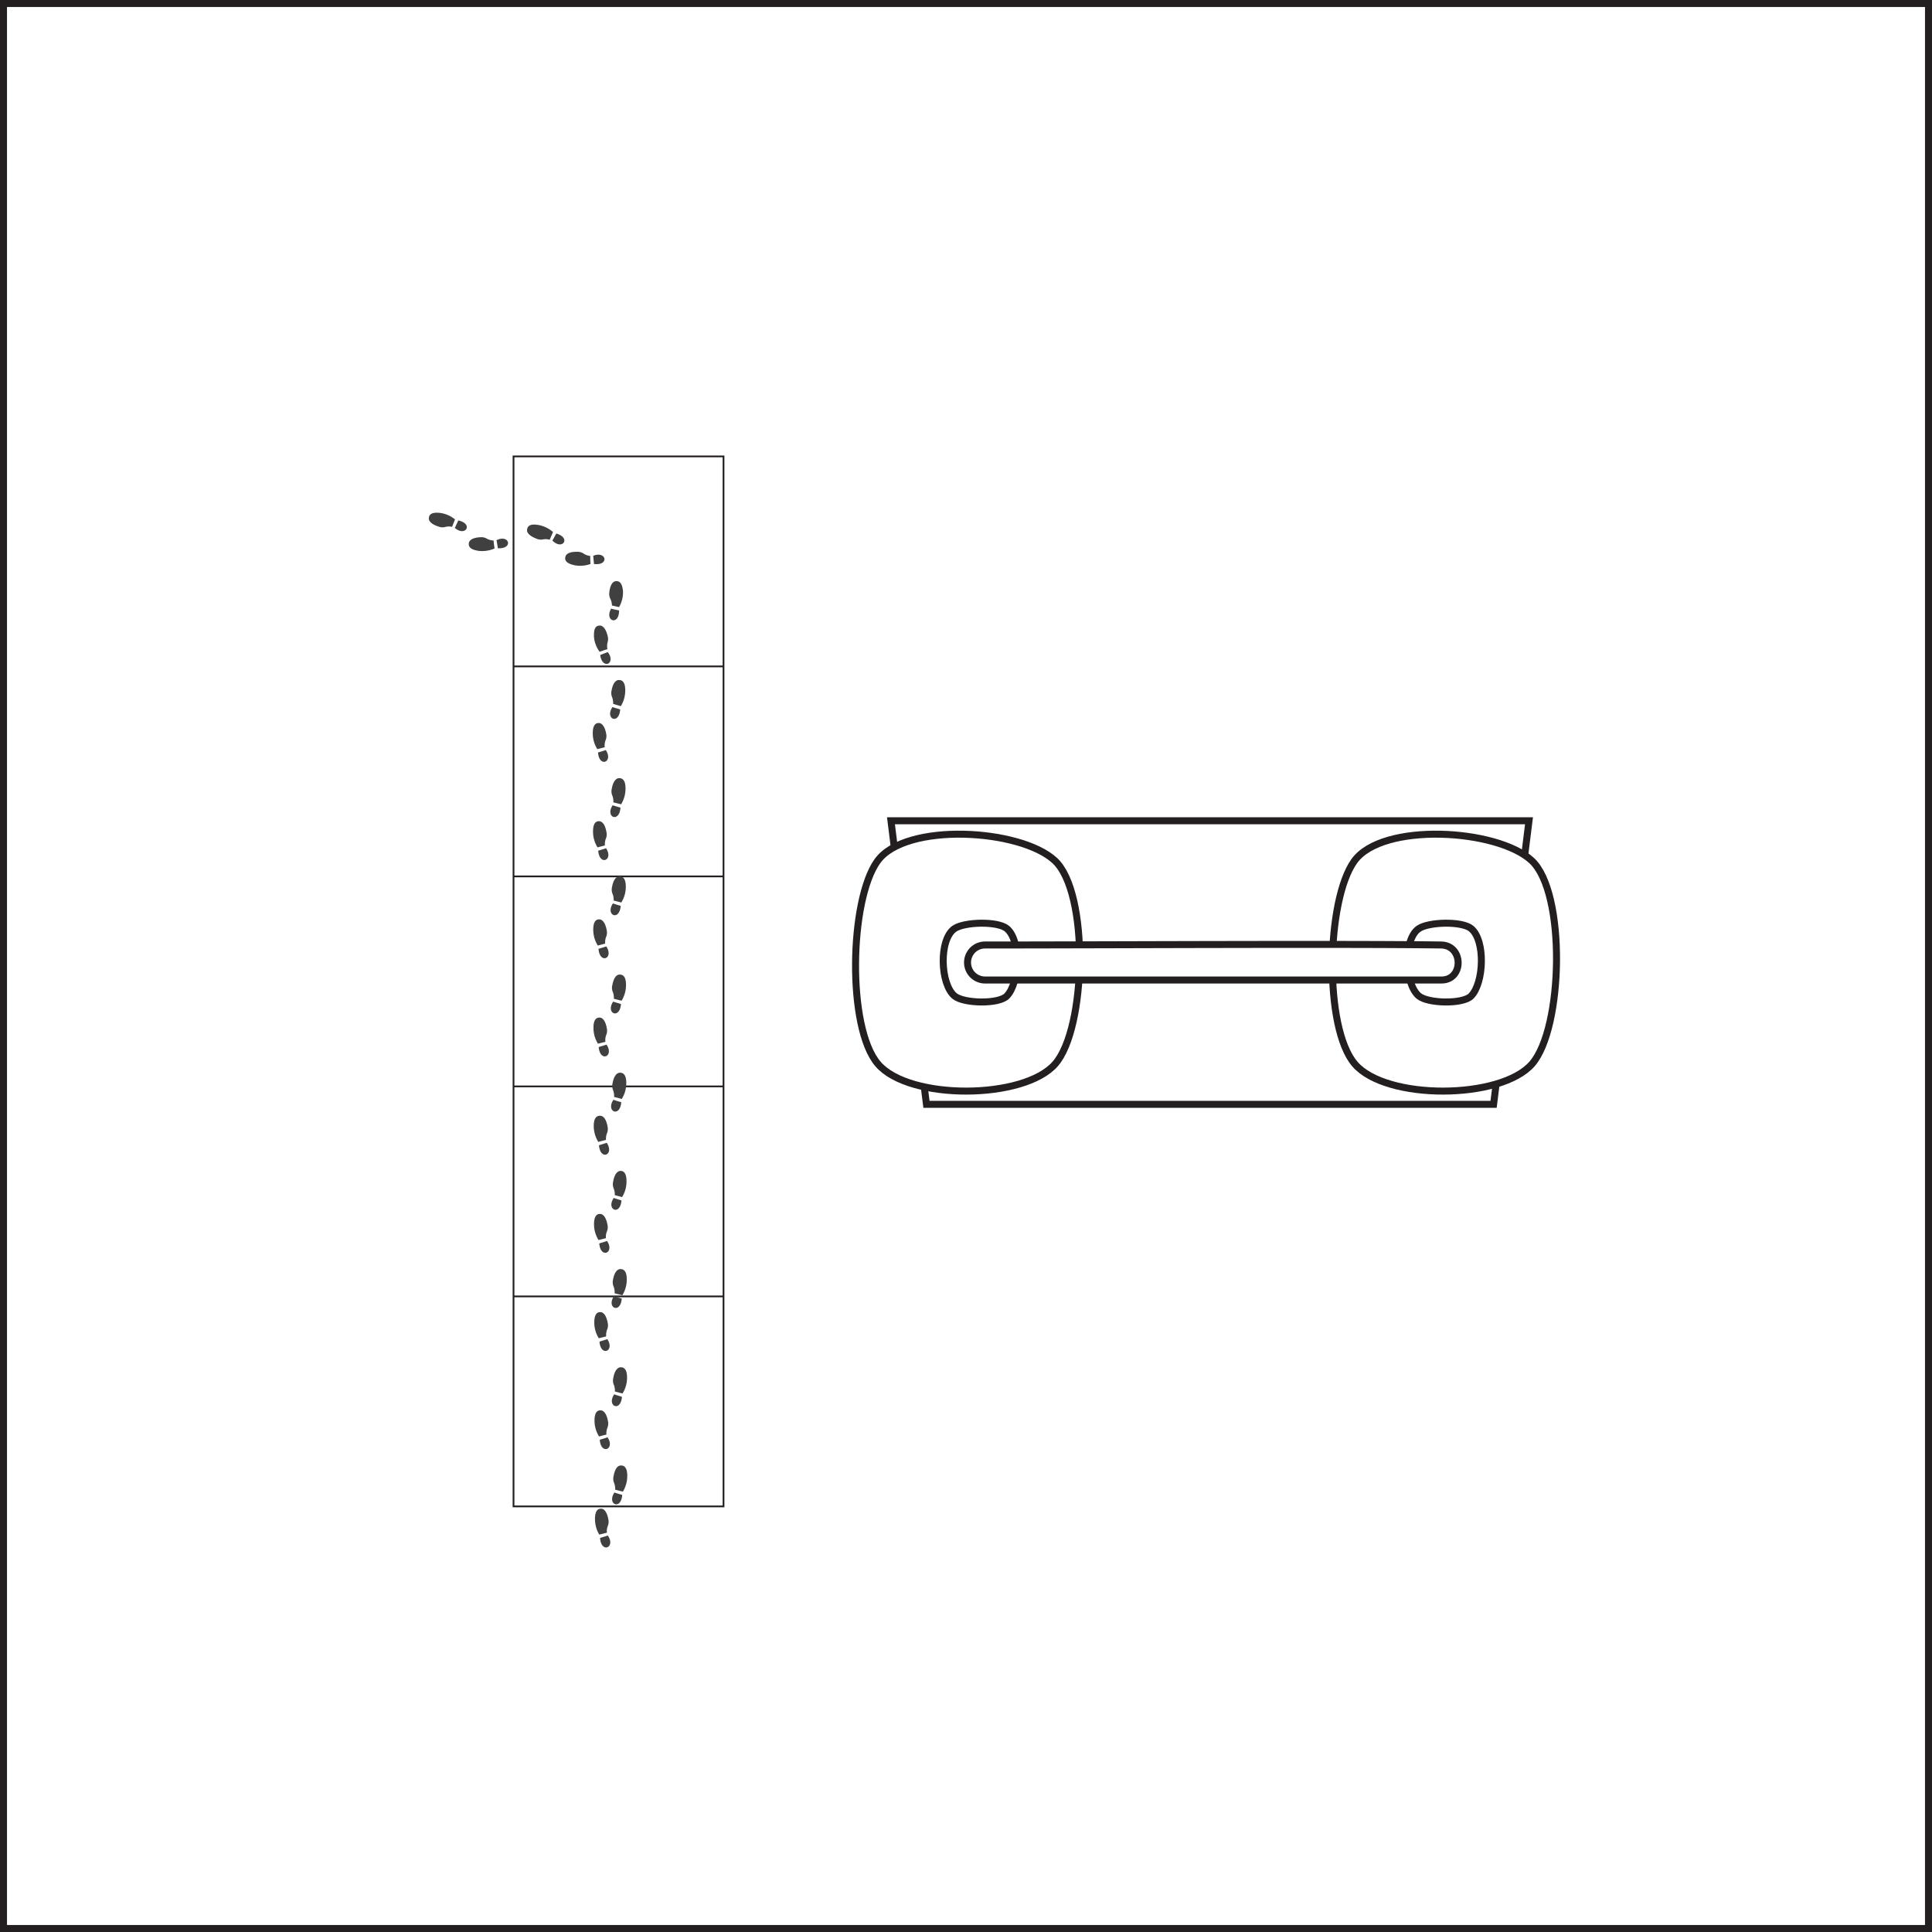 <svg xmlns="http://www.w3.org/2000/svg" viewBox="0 0 276 276"><rect x="0" y="0" width="276" height="276" fill="#808080" stroke="none"/><defs><style>.cls-1{fill:#fff;}.cls-1,.cls-2{stroke:#231f20;stroke-miterlimit:10;}.cls-2,.cls-3{fill:none;}.cls-2{stroke-width:0.25px;}.cls-4{fill:#404040;}</style></defs><title>item12</title><g id="Layer_2" data-name="Layer 2"><g id="alarmclock2"><rect class="cls-1" x="0.5" y="0.5" width="275" height="275"/><polygon class="cls-1" points="213.37 157.76 132.35 157.76 127.28 117.25 218.43 117.25 213.37 157.76"/><path class="cls-1" d="M125.43,152c-4.45-5.17-4.08-23.44-.07-29s20.38-4.62,25.31-.07,4.54,23.91.08,29.05S129.88,157.21,125.43,152Z"/><path class="cls-1" d="M193.55,152c-4.45-5.17-4.08-23.44-.07-29s20.38-4.62,25.32-.07,4.53,23.91.07,29.05S198,157.21,193.55,152Z"/><path class="cls-1" d="M143.83,132.65c2.07,1.71,1.84,7.76,0,9.64-1.17,1.19-6.14,1.08-7.46,0-2.07-1.71-2.27-8.12,0-9.64C137.82,131.69,142.51,131.57,143.83,132.65Z"/><path class="cls-1" d="M210.16,132.65c2.07,1.71,1.84,7.76,0,9.64-1.17,1.19-6.14,1.08-7.46,0-2.07-1.71-2.28-8.12,0-9.64C204.15,131.69,208.84,131.57,210.16,132.65Z"/><path class="cls-1" d="M205.92,140c-16,0-51.75,0-65.06,0h-.14a2.5,2.5,0,0,1,0-5h.14c16.64,0,51.24-.19,65.06,0C209.1,135.11,209.1,140,205.92,140Z"/><rect class="cls-2" x="73.36" y="65.2" width="30" height="150"/><line class="cls-2" x1="73.36" y1="185.2" x2="103.36" y2="185.2"/><line class="cls-2" x1="73.36" y1="155.2" x2="103.36" y2="155.2"/><line class="cls-2" x1="73.36" y1="125.2" x2="103.36" y2="125.2"/><line class="cls-2" x1="73.36" y1="95.2" x2="103.36" y2="95.2"/><rect class="cls-3" x="64.55" y="70.31" width="4.66" height="11.69" transform="translate(-17.39 132.46) rotate(-82.47)"/><path id="path2890" class="cls-4" d="M71.13,78.32c-.08-.46-.12-.78-.2-1.15C72.76,76.28,73.38,78.44,71.13,78.32Zm-.61-1.1c0,.37.08.75.13,1.13a4.35,4.35,0,0,1-2.33.34c-.66-.12-1.56-.35-1.31-1.24.17-.41.73-.66,1.59-.7a1.57,1.57,0,0,1,1,.23,2.31,2.31,0,0,0,.89.24Z"/><path id="path2890-7" class="cls-4" d="M65.47,74.35c-.2.43-.32.73-.5,1.06C66.51,76.75,67.67,74.82,65.47,74.35ZM65,74.2a4.27,4.27,0,0,0-2.16-.93c-.67-.06-1.59-.07-1.58.86.06.44.54.82,1.35,1.08a1.51,1.51,0,0,0,1.06.05,2.15,2.15,0,0,1,.91,0Z"/><rect class="cls-3" x="78.43" y="72.27" width="4.66" height="11.69" transform="matrix(0.2, -0.98, 0.98, 0.2, -11.81, 141.79)"/><path id="path2890-2" data-name="path2890" class="cls-4" d="M84.86,80.57c-.06-.47-.07-.79-.12-1.17C86.62,78.64,87.09,80.84,84.86,80.57Zm-.54-1.15c0,.38,0,.76.05,1.14a4.29,4.29,0,0,1-2.35.18c-.65-.16-1.53-.45-1.21-1.32.19-.4.77-.61,1.62-.59a1.57,1.57,0,0,1,1,.29,2.05,2.05,0,0,0,.87.3Z"/><path id="path2890-7-2" data-name="path2890-7" class="cls-4" d="M79.47,76.22c-.23.41-.37.7-.56,1C80.35,78.68,81.63,76.84,79.47,76.22ZM79,76A4.33,4.33,0,0,0,76.93,75c-.66-.11-1.59-.18-1.64.75,0,.44.48.86,1.27,1.17a1.58,1.58,0,0,0,1.06.13,2,2,0,0,1,.91.06C78.69,76.72,78.85,76.38,79,76Z"/><rect class="cls-3" x="84.64" y="83.12" width="4.66" height="11.69" transform="translate(-6.7 7.09) rotate(-4.49)"/><path id="path2890-3" data-name="path2890" class="cls-4" d="M85.74,93.58c.43-.18.74-.28,1.08-.43C88.07,94.75,86.09,95.8,85.74,93.58Zm1-.83c-.36.11-.72.24-1.08.36a4.14,4.14,0,0,1-.81-2.2c0-.68,0-1.6.93-1.54.44.08.8.58,1,1.4a1.65,1.65,0,0,1,0,1.06,2.2,2.2,0,0,0,0,.92Z"/><path id="path2890-7-3" data-name="path2890-7" class="cls-4" d="M88.44,87.21c-.46-.1-.78-.16-1.14-.26C86.31,88.73,88.44,89.46,88.44,87.21Zm0-.48A4.31,4.31,0,0,0,89,84.42c-.08-.67-.26-1.58-1.17-1.37-.42.15-.69.7-.78,1.55a1.56,1.56,0,0,0,.17,1,2.18,2.18,0,0,1,.2.9Z"/><rect class="cls-3" x="84.68" y="97.15" width="4.66" height="11.69" transform="translate(-0.26 0.22) rotate(-0.15)"/><path id="path2890-4" data-name="path2890" class="cls-4" d="M85.43,107.5c.45-.14.76-.22,1.11-.35C87.67,108.84,85.61,109.74,85.43,107.5Zm1-.76-1.1.28a4.24,4.24,0,0,1-.65-2.26c0-.67.13-1.59,1-1.46.43.12.75.64.91,1.48a1.56,1.56,0,0,1-.09,1,2.18,2.18,0,0,0-.12.91Z"/><path id="path2890-7-4" data-name="path2890-7" class="cls-4" d="M88.6,101.35c-.45-.14-.76-.22-1.11-.34C86.37,102.71,88.43,103.6,88.6,101.35Zm.09-.47a4.28,4.28,0,0,0,.63-2.27c0-.67-.14-1.59-1.06-1.45-.43.11-.74.64-.89,1.48a1.56,1.56,0,0,0,.09,1,2.37,2.37,0,0,1,.13.91Z"/><rect class="cls-3" x="84.72" y="111.17" width="4.66" height="11.69" transform="translate(-0.3 0.22) rotate(-0.15)"/><path id="path2890-5" data-name="path2890" class="cls-4" d="M85.46,121.53l1.12-.35C87.7,122.87,85.64,123.77,85.46,121.53Zm1-.76-1.1.28a4.23,4.23,0,0,1-.64-2.26c0-.68.13-1.6,1-1.46.43.11.75.63.9,1.47a1.54,1.54,0,0,1-.09,1.06,2.36,2.36,0,0,0-.12.91Z"/><path id="path2890-7-5" data-name="path2890-7" class="cls-4" d="M88.64,115.38c-.45-.14-.76-.22-1.12-.34C86.41,116.74,88.47,117.62,88.64,115.38Zm.09-.48a4.31,4.31,0,0,0,.63-2.26c0-.67-.14-1.6-1.06-1.46-.43.12-.75.64-.9,1.48a1.6,1.6,0,0,0,.1,1.06,2.18,2.18,0,0,1,.12.91C88,114.71,88.36,114.81,88.73,114.9Z"/><rect class="cls-3" x="84.75" y="125.2" width="4.66" height="11.69" transform="translate(-0.34 0.22) rotate(-0.15)"/><path id="path2890-6" data-name="path2890" class="cls-4" d="M85.5,135.55c.45-.14.76-.22,1.11-.35C87.74,136.9,85.68,137.8,85.5,135.55Zm1-.75c-.37.08-.73.18-1.1.28a4.3,4.3,0,0,1-.65-2.27c0-.67.13-1.59,1-1.46.43.12.75.64.91,1.48a1.6,1.6,0,0,1-.09,1.06,2.14,2.14,0,0,0-.12.91Z"/><path id="path2890-7-6" data-name="path2890-7" class="cls-4" d="M88.67,129.41c-.45-.14-.76-.22-1.11-.35C86.44,130.76,88.5,131.65,88.67,129.41Zm.09-.48a4.26,4.26,0,0,0,.64-2.27c0-.67-.14-1.59-1.06-1.45-.43.12-.75.64-.9,1.48a1.6,1.6,0,0,0,.09,1.06,2.12,2.12,0,0,1,.13.9Z"/><rect class="cls-3" x="84.79" y="139.23" width="4.66" height="11.69" transform="translate(-0.37 0.22) rotate(-0.15)"/><path id="path2890-7-7" data-name="path2890" class="cls-4" d="M85.53,149.58c.45-.14.77-.23,1.12-.35C87.77,150.92,85.72,151.82,85.53,149.58Zm1-.76-1.11.28a4.32,4.32,0,0,1-.64-2.26c0-.67.13-1.59,1-1.46.43.11.75.64.9,1.48a1.57,1.57,0,0,1-.08,1,2,2,0,0,0-.12.91Z"/><path id="path2890-7-8" data-name="path2890-7" class="cls-4" d="M88.71,143.43c-.45-.14-.76-.22-1.12-.34C86.48,144.79,88.54,145.68,88.71,143.43Zm.09-.47a4.28,4.28,0,0,0,.63-2.27c0-.67-.14-1.59-1.06-1.45-.43.11-.74.64-.89,1.48a1.51,1.51,0,0,0,.09,1.05,2.18,2.18,0,0,1,.12.91Z"/><rect class="cls-3" x="84.82" y="153.25" width="4.66" height="11.69" transform="translate(-0.41 0.22) rotate(-0.15)"/><path id="path2890-8" data-name="path2890" class="cls-4" d="M85.57,163.61c.45-.15.76-.23,1.11-.36C87.81,165,85.75,165.85,85.57,163.61Zm1-.76c-.37.08-.73.18-1.1.28a4.35,4.35,0,0,1-.65-2.26c0-.68.14-1.6,1.06-1.46.43.11.75.63.9,1.47a1.6,1.6,0,0,1-.09,1.06,2.36,2.36,0,0,0-.12.91Z"/><path id="path2890-7-9" data-name="path2890-7" class="cls-4" d="M88.75,157.46c-.45-.14-.77-.22-1.12-.35C86.51,158.81,88.58,159.7,88.75,157.46Zm.08-.48a4.25,4.25,0,0,0,.64-2.26c0-.68-.14-1.6-1.06-1.46-.43.12-.75.64-.9,1.48a1.6,1.6,0,0,0,.1,1.06,2.33,2.33,0,0,1,.12.91C88.1,156.79,88.46,156.89,88.83,157Z"/><rect class="cls-3" x="84.86" y="167.28" width="4.66" height="11.69" transform="translate(-0.45 0.22) rotate(-0.15)"/><path id="path2890-9" data-name="path2890" class="cls-4" d="M85.61,177.63c.45-.14.76-.22,1.11-.35C87.85,179,85.79,179.87,85.61,177.63Zm1-.76-1.1.28a4.24,4.24,0,0,1-.65-2.26c0-.67.13-1.59,1-1.46.43.12.75.64.91,1.48a1.6,1.6,0,0,1-.09,1.06,2.11,2.11,0,0,0-.12.9Z"/><path id="path2890-7-10" data-name="path2890-7" class="cls-4" d="M88.78,171.49l-1.11-.35C86.55,172.84,88.61,173.73,88.78,171.49Zm.09-.48a4.19,4.19,0,0,0,.63-2.27c0-.67-.14-1.59-1-1.45-.43.11-.75.64-.9,1.48a1.6,1.6,0,0,0,.09,1.06,2.12,2.12,0,0,1,.13.9Z"/><rect class="cls-3" x="84.9" y="181.3" width="4.66" height="11.69" transform="translate(-0.48 0.22) rotate(-0.15)"/><path id="path2890-10" data-name="path2890" class="cls-4" d="M85.64,191.66l1.12-.35C87.88,193,85.82,193.9,85.64,191.66Zm1-.76-1.1.28a4.23,4.23,0,0,1-.64-2.26c0-.67.13-1.6,1-1.46.43.11.75.64.9,1.47a1.54,1.54,0,0,1-.09,1.06,2.36,2.36,0,0,0-.12.91Z"/><path id="path2890-7-11" data-name="path2890-7" class="cls-4" d="M88.82,185.51c-.45-.14-.76-.22-1.12-.34C86.59,186.87,88.65,187.75,88.82,185.51Zm.09-.48a4.31,4.31,0,0,0,.63-2.26c0-.67-.14-1.59-1.06-1.46-.43.12-.75.64-.9,1.48a1.59,1.59,0,0,0,.1,1.06,2.18,2.18,0,0,1,.12.91Z"/><rect class="cls-3" x="84.93" y="195.33" width="4.66" height="11.69" transform="translate(-0.52 0.23) rotate(-0.15)"/><path id="path2890-11" data-name="path2890" class="cls-4" d="M85.68,205.68c.45-.14.76-.22,1.11-.35C87.92,207,85.86,207.93,85.68,205.68Zm1-.75c-.37.08-.73.18-1.1.28a4.29,4.29,0,0,1-.65-2.26c0-.68.13-1.6,1-1.46.43.11.75.63.91,1.47a1.6,1.6,0,0,1-.09,1.06,2.31,2.31,0,0,0-.12.91Z"/><path id="path2890-7-12" data-name="path2890-7" class="cls-4" d="M88.85,199.54c-.45-.14-.76-.22-1.11-.35C86.62,200.89,88.68,201.78,88.85,199.54Zm.09-.48a4.25,4.25,0,0,0,.64-2.26c0-.68-.14-1.6-1.06-1.46-.43.12-.75.64-.9,1.48a1.6,1.6,0,0,0,.09,1.06,2.14,2.14,0,0,1,.13.91C88.21,198.87,88.57,199,88.94,199.06Z"/><rect class="cls-3" x="84.97" y="209.36" width="4.66" height="11.69" transform="translate(-0.55 0.23) rotate(-0.15)"/><path id="path2890-12" data-name="path2890" class="cls-4" d="M85.72,219.71c.44-.14.76-.22,1.11-.35C88,221.05,85.9,222,85.72,219.71Zm1-.76-1.11.28A4.32,4.32,0,0,1,85,217c0-.67.13-1.59,1-1.46.43.11.75.64.9,1.48a1.57,1.57,0,0,1-.08,1,2,2,0,0,0-.12.91Z"/><path id="path2890-7-13" data-name="path2890-7" class="cls-4" d="M88.89,213.56c-.45-.14-.76-.22-1.12-.34C86.66,214.92,88.72,215.81,88.89,213.56Zm.09-.47a4.28,4.28,0,0,0,.63-2.27c0-.67-.14-1.59-1.06-1.45-.43.11-.74.64-.89,1.48a1.56,1.56,0,0,0,.09,1.05,2.37,2.37,0,0,1,.13.91Z"/></g></g></svg>